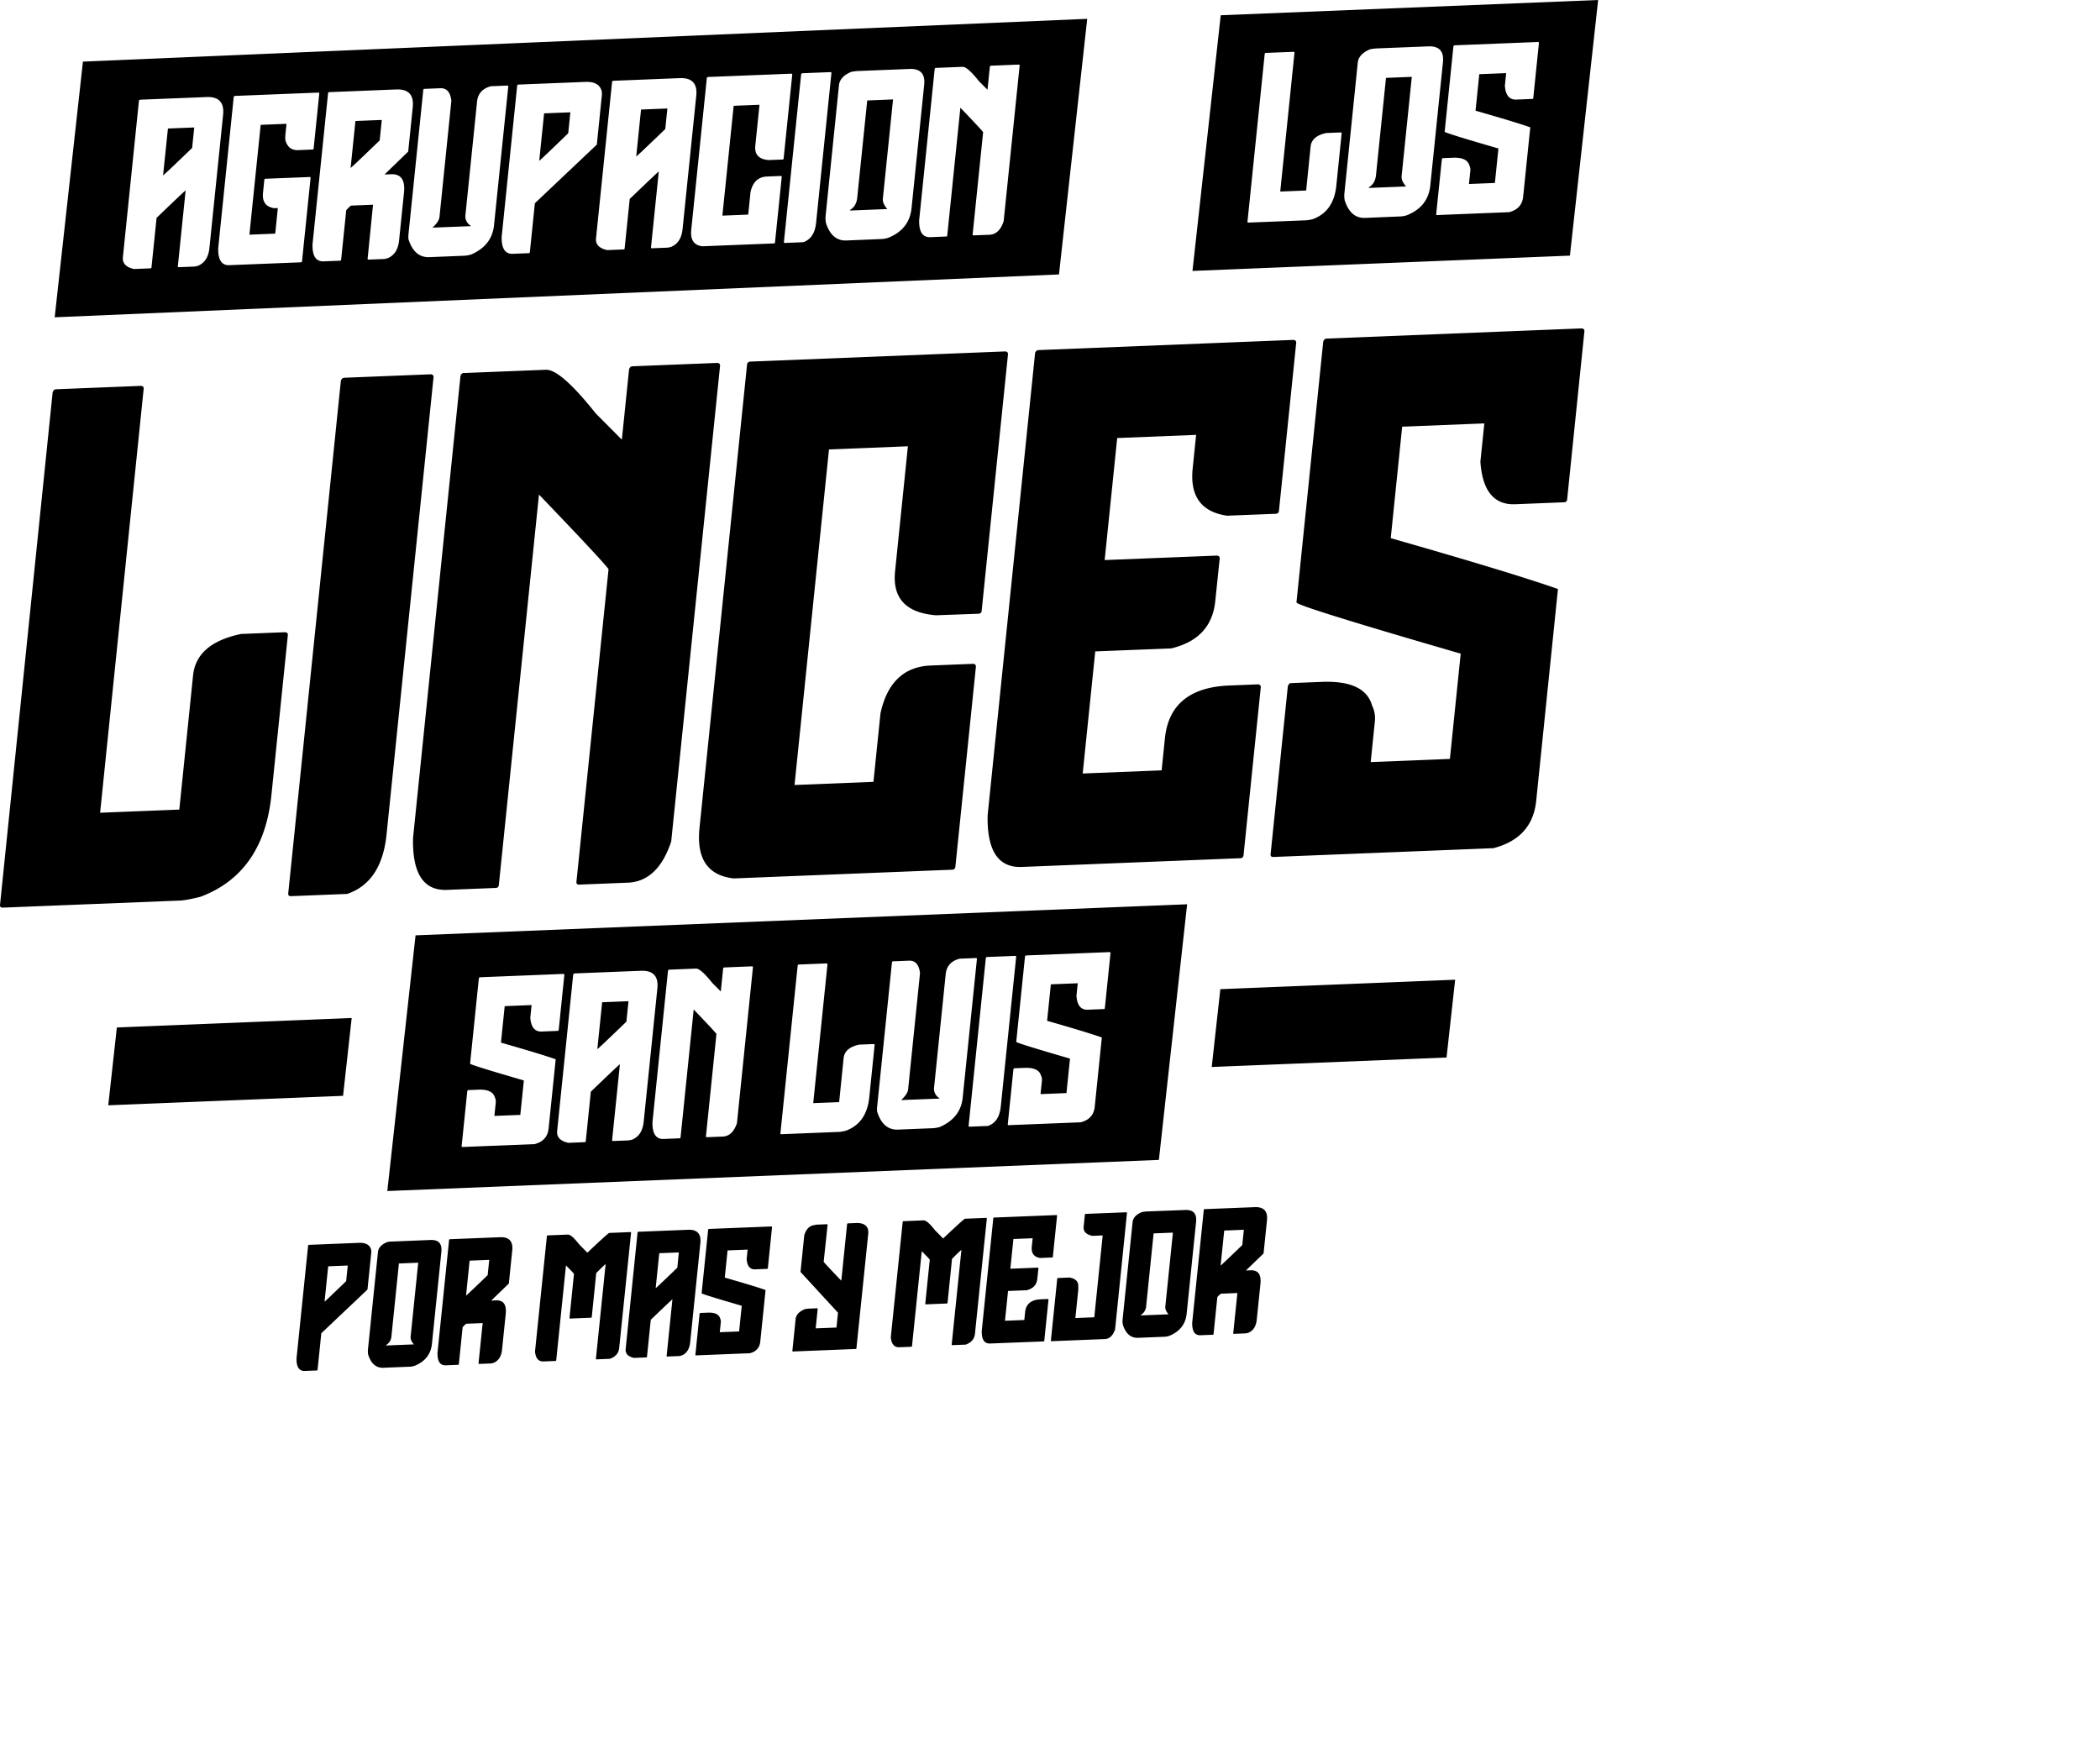 <svg id="Capa_1" data-name="Capa 1" xmlns="http://www.w3.org/2000/svg" viewBox="0 0 1413.055 1183.705"><defs><style>.cls-1{fill-rule:evenodd;}</style></defs><path class="cls-1" d="M500.64,770.35l158-6.36-5.8,52.36-158,6.37,5.79-52.37Zm-22.8-649.89,675.73-28.79-19,172L458.8,292.5l19-172Zm765.61-31.2L1497.37,79l-19,172L1224.4,261.3l19-172Zm30.26,25.35,18.74-.75c.44.06.62.28.58.64l-9.58,93.38,17.44-.7,3-29.57q.74-7.06,10.59-9.11l9.71-.39c.41.07.62.26.58.63L1321.18,204q-1.77,17.19-15.63,22.39a26.77,26.77,0,0,1-4.41.83L1262,228.78c-.43,0-.63-.2-.59-.63L1273,115.3q.19-.67.72-.69Zm73.9-3,35.46-1.41q11-.43,9.86,10.67l-8.51,82.94q-1.47,14.28-15.69,20a16.71,16.71,0,0,1-4.11.81l-24,1q-9.87.39-13.78-11.82a17.18,17.18,0,0,1-.22-4.7l9-87.93q.6-5.81,8.27-9a26.16,26.16,0,0,1,3.73-.52Zm7,19.79-6.73,65.48c-.38,3.77-2,6.52-4.86,8.21l0,.37,25.1-1q-3.29-3.74-3-6.91l6.86-66.84-17.38.69Zm46.09-21.91,56.24-2.24c.42.06.62.28.58.65l-3.8,37a.66.66,0,0,1-.72.67l-10.72.43c-4.67.19-7.24-2.94-7.67-9.38l.86-8.42-18.09.72-2.52,24.56q26.64,7.6,36.83,11.2l-4.79,46.65q-.84,8.21-9.42,10.43l-48.5,1.94c-.43,0-.63-.2-.58-.63l3.79-36.93c.13-.47.38-.72.72-.74l6.73-.27q9.59-.37,11.12,5.27a6.21,6.21,0,0,1,.62,3.3l-.94,9.1,17.45-.7,2.38-23.19q-36.27-10.51-36.18-11.28l5.9-57.41c.12-.45.37-.68.71-.7ZM516.21,146.09,561,144.3q12.4-.5,11.12,11.94l-9.21,89.67c-.63,6.18-3.27,10.16-7.86,12l-2.07.45-10.71.42c-.44,0-.64-.19-.6-.62l5.24-51q-.52.13-19.55,18.45l-3.42,33.28a.66.66,0,0,1-.72.67l-11.06.45c-5.4-1.21-7.9-3.89-7.47-8l10.79-105.14a.75.75,0,0,1,.73-.7ZM535,165.46,531.73,197q.53-.11,19.55-18.45l1.42-13.78-17.73.7Zm45.08-21.92,56.18-2.24c.41.06.61.28.58.64l-3.8,37a.67.67,0,0,1-.72.68l-9.7.39c-4.55.18-7.45-2.16-8.65-7a33.57,33.57,0,0,1,.1-3.7l.72-7-17.38.69-7.59,73.9,17.38-.69L608.94,219l-2.38.09c-5.7-.85-8.21-4.32-7.59-10.4l.9-8.72a.79.79,0,0,1,.77-.69l29.76-1.18c.41.06.62.26.58.62l-5.76,56.1a.68.68,0,0,1-.72.68l-48.19,1.92q-7.74.32-7.48-11.42l10.44-101.73a.83.83,0,0,1,.78-.7ZM643.48,141l45.16-1.81c8.25-.33,11.94,3.67,11.09,12L696.67,181,680.75,196.4l4.34-.17q10.06-.4,8.75,12.32l-3.31,32.26c-.64,6.18-3.25,10.16-7.87,12l-2,.45-10.72.43c-.42,0-.62-.2-.58-.63L673,216.75l-14.7.59c-.3,0-1.42,1-3.33,3.12l-3.42,33.28a.68.68,0,0,1-.72.68l-11.06.44c-5.16.2-7.67-3.59-7.49-11.42L642.76,141.7c.12-.45.37-.68.72-.69Zm17.69,19.35L657.92,192q.54-.18,19.56-18.51l1.42-13.78-17.73.7Zm46.4-21.55,10.73-.43c4.28-.17,6.74,2.64,7.42,8.4l-8,78.2q-.35,3.21-4.73,7.2l25.77-1,0-.29a7.3,7.3,0,0,1-3.58-7.25L743,147.39c.55-5.41,3.68-8.88,9.35-10.37l11.07-.44c.44.06.62.28.59.63l-9.59,93.31q-1.4,13.64-15.35,19.72a20,20,0,0,1-4.76.84l-23.4.94q-10.17.4-14.08-12.17a17,17,0,0,1,0-3l10-97.39c.12-.43.37-.67.71-.68Zm63.22-2.89,45.1-1.8c6.2-.25,9.86,1.86,11,6.28l.16,2L823.6,176.3l-41.69,39.46-3.38,32.91a.71.71,0,0,1-.78.68l-10.7.43q-7.74.3-7.49-11.42L770,136.62a.83.83,0,0,1,.78-.7Zm17.32,19.37-3.27,31.9q.55-.15,19.5-18.51l1.44-14.09-17.67.7Zm46.47-21.92,44.8-1.79c8.26-.33,12,3.67,11.11,11.95l-9.21,89.66c-.63,6.18-3.27,10.16-7.86,12l-2.07.45-10.7.43c-.45,0-.65-.2-.61-.63l5.24-51q-.53.15-19.55,18.45l-3.42,33.28a.66.66,0,0,1-.71.68l-11.07.44q-8.1-1.81-7.47-8l10.8-105.14a.74.74,0,0,1,.72-.7Zm18.76,19.38-3.24,31.52q.52-.11,19.55-18.44L871.07,152l-17.73.71Zm45-21.93,56.17-2.24c.42.07.62.28.58.65l-5.8,56.44a.67.67,0,0,1-.71.68l-9.35.37q-9.91-.78-9-9.69l2.82-27.53-17.38.7-7.59,73.9,17.39-.7L927,208.29q2.22-10.17,11.09-10.51l9.34-.38a.6.6,0,0,1,.58.71l-4.52,44a.68.68,0,0,1-.72.68l-48.13,1.92c-5.69-.65-8.21-4.32-7.51-11.07l10.48-102.09a.74.74,0,0,1,.72-.7Zm63.42-2.53,19.11-.76c.42.06.61.28.58.65L971.14,228.89q-1.08,10.53-8.68,13.08l-12.4.5c-.42,0-.62-.2-.58-.63L961.07,129c.13-.45.37-.68.72-.7Zm36.78-1.47,35.46-1.41c7.33-.3,10.62,3.27,9.86,10.67L1035.37,219q-1.45,14.3-15.68,20a16.71,16.71,0,0,1-4.11.81l-24.05,1q-9.85.39-13.77-11.82a17.2,17.2,0,0,1-.23-4.7l9-87.93q.6-5.81,8.27-9a26.26,26.26,0,0,1,3.74-.52Zm7,19.79-6.73,65.48c-.39,3.77-2,6.52-4.87,8.21l0,.37,25.11-1c-2.2-2.49-3.17-4.79-3-6.91l6.87-66.85-17.38.7Zm46.09-21.91,18.1-.72c2.13-.08,5.81,3.12,11,9.64l5.74,5.76,1.59-15.46c.13-.45.37-.69.72-.7l18.74-.75c.44.07.62.28.58.65l-10.76,104.77c-1.94,5.87-5.14,8.9-9.56,9.08l-10.73.42c-.42,0-.63-.19-.58-.62l7.06-68.82q-.42-.93-15.31-16.47l-8.83,86a.67.67,0,0,1-.72.68l-10.7.43q-7.74.3-7.48-11.42l10.44-101.74c.13-.45.38-.68.72-.7Zm-592,216.24,57.26-2.29c1.34.19,1.89.85,1.78,2L489.36,625.87l53.29-2.13,9.27-90.33q2.22-21.58,32.33-27.84l29.66-1.18c1.28.19,1.89.79,1.78,1.91L604.63,614q-5.39,52.51-47.74,68.42c-6.34,1.55-10.81,2.41-13.48,2.52L423.8,689.72c-1.3,0-1.92-.61-1.78-1.92l35.4-344.73c.38-1.38,1.14-2.09,2.19-2.13Zm193.94-7.75,58.37-2.33c1.28.2,1.89.85,1.78,2L682.1,640.5q-3.3,32.14-26.53,40L617.73,682c-1.3,0-1.92-.6-1.78-1.91l35.4-344.74c.39-1.38,1.14-2.09,2.2-2.13ZM734.07,330l55.27-2.2c6.52-.26,17.75,9.52,33.56,29.43l17.53,17.6,4.85-47.22c.39-1.38,1.14-2.09,2.19-2.14l57.27-2.28c1.33.19,1.89.85,1.77,2L873.64,645.2c-5.91,17.92-15.7,27.18-29.22,27.72l-32.76,1.31c-1.3,0-1.91-.61-1.78-1.92l21.59-210.24q-1.29-2.83-46.8-50.3l-27,262.63a2.07,2.07,0,0,1-2.19,2.07l-32.7,1.3q-23.64.94-22.86-34.88l31.91-310.78c.39-1.38,1.14-2.09,2.2-2.14Zm192.81-7.7,171.6-6.85c1.28.2,1.89.85,1.77,2l-17.7,172.43a2.07,2.07,0,0,1-2.19,2.08L1051.82,493q-30.33-2.43-27.54-29.61l8.63-84.1-53.1,2.12L956.63,607.2l53.1-2.12,4.74-46.16q6.81-31.06,33.89-32.12l28.53-1.14a1.81,1.81,0,0,1,1.76,2.16l-13.79,134.31a2.09,2.09,0,0,1-2.19,2.07l-147,5.87c-17.41-2-25.09-13.2-23-33.82l32-311.84a2.26,2.26,0,0,1,2.19-2.14Zm193.93-7.74,171.6-6.86c1.28.2,1.89.86,1.78,2l-11.6,112.94a2.05,2.05,0,0,1-2.19,2.07L1247.65,426q-26-3.8-23.12-31.77l2.32-22.61-53.11,2.12-8.43,82.1,75.63-3c1.27.2,1.88.85,1.78,1.91l-3,28.84q-2.58,25.23-29.63,31.71l-51.12,2-8.44,82.17,53.11-2.12,2.21-21.56q3.48-33.91,43.25-35.53l19.48-.78a1.78,1.78,0,0,1,1.76,2.1l-11.58,112.81a2.09,2.09,0,0,1-2.19,2.07l-147,5.88q-23.82.95-23-34.88l31.91-310.78a2.52,2.52,0,0,1,2.38-2.14Zm193.75-7.74,171.78-6.86c1.28.19,1.89.85,1.78,2l-11.6,112.94a2.05,2.05,0,0,1-2.19,2.07l-32.76,1.31c-14.26.57-22.12-9-23.44-28.65l2.65-25.73-55.28,2.21-7.7,75q81.39,23.26,112.52,34.22l-14.64,142.52q-2.57,25.05-28.78,31.86l-148.15,5.92c-1.31,0-1.92-.61-1.78-1.91l11.58-112.82c.4-1.44,1.16-2.22,2.21-2.26l20.54-.82q29.31-1.17,34,16.08a19.07,19.07,0,0,1,1.87,10.1l-2.85,27.78,53.29-2.13,7.27-70.83q-110.79-32.14-110.51-34.48l18-175.36c.39-1.38,1.15-2.09,2.2-2.13ZM629.92,916.62l33.61-1.35c4.62-.18,7.35,1.39,8.22,4.68l.12,1.47-2.6,25.28L638.2,976.11l-2.51,24.52a.53.53,0,0,1-.58.51l-8,.32c-3.84.15-5.71-2.68-5.58-8.51l7.79-75.81a.6.6,0,0,1,.58-.52Zm12.91,14.43-2.44,23.77q.42-.11,14.53-13.79l1.08-10.5-13.17.52Zm42.39-16.64,26.42-1.06c5.46-.22,7.92,2.44,7.35,8l-6.34,61.8Q711.56,993.75,701,998a12.37,12.37,0,0,1-3.07.6l-17.91.72q-7.37.3-10.27-8.81a12.7,12.7,0,0,1-.16-3.5l6.73-65.53c.29-2.88,2.34-5.11,6.16-6.72a18,18,0,0,1,2.78-.38Zm5.19,14.74-5,48.8a7.54,7.54,0,0,1-3.63,6.12l0,.27,18.71-.75q-2.44-2.77-2.2-5.14l5.12-49.82-13,.52Zm34.35-16.32,33.66-1.35q9.21-.36,8.26,8.9l-2.28,22.27-11.86,11.46,3.24-.13q7.49-.3,6.51,9.18l-2.47,24c-.47,4.61-2.42,7.57-5.86,8.92l-1.52.34-8,.31c-.32,0-.47-.14-.44-.46l2.78-27-11,.44c-.23,0-1.06.79-2.48,2.33l-2.55,24.8a.51.51,0,0,1-.53.5l-8.25.33q-5.78.23-5.58-8.51l7.79-75.81c.09-.34.27-.51.53-.52ZM738,927.25l-2.42,23.54q.39-.12,14.57-13.79l1.06-10.28-13.21.53Zm52.6-17,13.48-.54q2.43-.09,7.51,6.45l5.63,5.75c9.34-8.84,14.24-13.29,14.75-13.31l14.23-.57c.32,0,.46.21.43.48l-8,77.59q-.52,5.09-6.22,7.21l-9,.36c-.31,0-.46-.15-.43-.47l6.53-63.58q-.36,0-6.32,6l-3,29.51a.53.53,0,0,1-.58.52l-13.92.56c-.35,0-.52-.15-.48-.48l3-29.51q0-.36-5.38-5.76l-6.55,63.79a.49.49,0,0,1-.53.5l-8,.32q-5.1.21-5.75-6.73l8-77.59c.1-.34.28-.51.54-.52Zm61-2.44,33.39-1.33c6.16-.25,8.91,2.73,8.28,8.9l-6.86,66.82q-.72,6.9-5.86,8.92l-1.54.33-8,.32c-.33,0-.48-.15-.45-.47l3.9-38q-.39.1-14.57,13.75l-2.54,24.8a.51.51,0,0,1-.54.51l-8.25.33q-6-1.35-5.56-6l8-78.35c.07-.33.25-.51.54-.52Zm14,14.44-2.41,23.5q.39-.09,14.57-13.75l1-10.28-13.21.53Zm33.56-16.34,41.9-1.67c.31,0,.47.21.43.48l-2.82,27.55a.51.51,0,0,1-.54.51l-8,.32c-3.48.14-5.4-2.19-5.72-7l.65-6.28-13.49.54-1.88,18.3q19.86,5.67,27.45,8.34l-3.57,34.77c-.42,4.07-2.76,6.67-7,7.77L890.35,991c-.32,0-.47-.15-.43-.47L892.74,963c.1-.35.29-.54.54-.55l5-.2c4.77-.19,7.52,1.12,8.29,3.92a4.61,4.61,0,0,1,.46,2.46l-.7,6.78,13-.52,1.78-17.28q-27-7.83-27-8.41l4.39-42.77c.1-.34.28-.52.54-.53Zm73.78-2.94,5.49-.22c.32,0,.46.21.43.48L976.24,928q.06.4,11.86,12.73l3.9-38.05c.1-.33.28-.51.55-.52l5.5-.22c4.31-.17,7,1.22,8,4.16a14,14,0,0,1,.23,2.52l-8,77.56a.52.52,0,0,1-.55.51l-42.12,1.68c-.32,0-.46-.15-.43-.47l2.18-21.29c.3-2.87,2.35-5.12,6.16-6.71a20.5,20.5,0,0,1,2.74-.38l5.5-.22c.32.05.47.23.44.51l-1.34,13,14-.55,1-10-25.21-27.41,2.54-24.76c1.41-4.37,3.8-6.63,7.14-6.76,0-.18.88-.31,2.52-.37Zm57.05-2.28,13.48-.54q2.43-.09,7.51,6.45l5.63,5.75c9.34-8.84,14.24-13.29,14.76-13.31l14.22-.57c.33.05.46.21.43.48l-8,77.59q-.51,5.09-6.21,7.21l-9,.36c-.31,0-.46-.15-.43-.47l6.53-63.58q-.36,0-6.32,6l-3,29.51a.53.53,0,0,1-.58.52l-13.92.56q-.52,0-.48-.48l3-29.51c0-.25-1.77-2.16-5.37-5.77l-6.56,63.8a.49.49,0,0,1-.53.5l-8,.32q-5.1.21-5.75-6.73l8-77.59c.1-.34.28-.51.54-.52Zm61-2.44,41.86-1.67c.31.05.46.21.43.48l-2.83,27.55a.5.5,0,0,1-.53.51l-8,.32q-6.35-.93-5.63-7.75l.56-5.52-12.95.52-2.06,20,18.45-.74c.31.05.46.21.44.47l-.73,7q-.63,6.15-7.23,7.74l-12.47.49-2.06,20.05,13-.52.54-5.26c.56-5.51,4.09-8.41,10.55-8.67l4.75-.19a.44.44,0,0,1,.43.52l-2.83,27.52a.5.5,0,0,1-.53.5L1088.22,983q-5.81.24-5.62-8.5l7.78-75.82a.63.63,0,0,1,.59-.52Zm61.5-2.46,27.39-1.09c.33.05.46.21.44.48l-8,78.35c-1.48,4.19-3.77,6.36-6.85,6.48l-35.91,1.44c-.32,0-.46-.15-.43-.47l4.26-41.55c.1-.32.28-.49.54-.5l7.76-.31c4.22.78,6.16,2.85,5.81,6.24.13,0,.13.86,0,2.49l-1.9,18.52,12.72-.51,5.66-55.07-7,.28c-4.2-.94-6.15-3-5.81-6.25l.82-8a.56.56,0,0,1,.55-.53Zm40.56-1.62,26.42-1c5.47-.22,7.92,2.44,7.35,7.95l-6.34,61.81q-1.1,10.63-11.69,14.91a11.93,11.93,0,0,1-3.06.61l-17.92.72q-7.36.28-10.26-8.81a12,12,0,0,1-.17-3.5l6.72-65.53c.3-2.89,2.35-5.12,6.17-6.72a19.66,19.66,0,0,1,2.78-.39Zm5.19,14.75-5,48.79a7.55,7.55,0,0,1-3.63,6.13l0,.27,18.7-.75q-2.44-2.77-2.2-5.15l5.12-49.81-13,.52Zm34.35-16.33,33.66-1.34q9.21-.36,8.27,8.9l-2.29,22.26-11.86,11.46,3.23-.12q7.5-.3,6.52,9.18l-2.47,24q-.7,6.9-5.85,8.92l-1.53.33-8,.32c-.32,0-.47-.15-.44-.46l2.78-27-11,.44a10.67,10.67,0,0,0-2.48,2.32l-2.55,24.8a.51.51,0,0,1-.53.51l-8.25.33c-3.84.15-5.71-2.68-5.58-8.51l7.79-75.81c.09-.34.28-.52.53-.53ZM1245.76,907l-2.42,23.54q.4-.13,14.57-13.79l1.06-10.28-13.21.53ZM701.66,708.36l519.14-20.9-19,172L682.62,880.4l19-172Zm43.27,28.21,56.23-2.25c.42.07.62.28.58.65l-3.79,37a.68.68,0,0,1-.72.68l-10.72.43c-4.67.18-7.24-2.94-7.68-9.38l.87-8.43-18.1.73-2.52,24.55q26.65,7.62,36.84,11.2l-4.79,46.66q-.86,8.19-9.43,10.43l-48.49,1.93c-.43,0-.63-.2-.59-.62l3.8-36.93c.12-.48.38-.73.72-.74l6.72-.27c6.4-.26,10.1,1.5,11.13,5.26a6.25,6.25,0,0,1,.61,3.31l-.93,9.09,17.44-.7L774.49,806q-36.27-10.53-36.18-11.29l5.9-57.4c.13-.45.37-.69.72-.7ZM808.41,734l44.8-1.79c8.27-.33,12,3.67,11.11,12l-9.2,89.66q-1,9.27-7.87,12l-2.07.45-10.7.43c-.44,0-.65-.2-.6-.63l5.24-51q-.54.15-19.56,18.45l-3.41,33.28a.67.67,0,0,1-.72.68l-11.06.44c-5.4-1.21-7.9-3.89-7.47-8l10.79-105.14a.75.75,0,0,1,.72-.7Zm18.76,19.38-3.23,31.52q.52-.1,19.55-18.44l1.41-13.79-17.73.71Zm45-21.92,18.1-.73c2.13-.08,5.8,3.12,11,9.64l5.74,5.76,1.58-15.46c.13-.45.38-.68.72-.7l18.75-.75c.44.07.62.28.58.65L917.89,834.67c-1.93,5.87-5.14,8.9-9.57,9.08l-10.72.43c-.43,0-.63-.2-.58-.63l7.06-68.82q-.42-.93-15.31-16.47l-8.83,86a.68.68,0,0,1-.72.68l-10.7.43q-7.74.3-7.48-11.42l10.44-101.74c.13-.45.38-.68.72-.69ZM959.47,728l18.74-.75c.44.06.62.28.58.65l-9.59,93.37,17.45-.69,3-29.57q.74-7.07,10.58-9.12l9.71-.38c.42.06.63.25.58.62l-3.61,35.26q-1.77,17.19-15.63,22.39a26.84,26.84,0,0,1-4.42.83l-39.15,1.56c-.43,0-.63-.19-.58-.62L958.74,728.7c.13-.45.38-.69.73-.7Zm63.44-2.17,10.72-.43c4.29-.17,6.75,2.64,7.43,8.4l-8,78.2c-.22,2.14-1.8,4.54-4.72,7.2l25.77-1,0-.29a7.3,7.3,0,0,1-3.58-7.25l7.82-76.22c.56-5.41,3.69-8.88,9.36-10.37l11.07-.44c.44.06.62.28.58.63l-9.58,93.31q-1.41,13.63-15.35,19.72a20,20,0,0,1-4.76.84l-23.4.94q-10.17.4-14.08-12.17a18.24,18.24,0,0,1,0-3l10-97.39c.13-.43.37-.67.72-.68Zm63.15-2.89,19.11-.76c.42.06.63.28.59.65l-10.35,100.71q-1.08,10.53-8.68,13.08l-12.39.5c-.42,0-.62-.2-.58-.63l11.59-112.85c.12-.45.37-.68.71-.7Zm26.37-1.05,56.23-2.25c.42.07.62.28.58.65l-3.8,37a.67.67,0,0,1-.71.68l-10.73.43c-4.67.19-7.24-2.94-7.67-9.38l.87-8.42-18.1.72-2.52,24.55q26.64,7.62,36.83,11.2l-4.79,46.66q-.84,8.19-9.42,10.43l-48.5,1.93c-.42,0-.62-.19-.58-.62l3.79-36.93c.13-.47.38-.73.72-.74l6.73-.27c6.39-.26,10.1,1.51,11.13,5.26a6.25,6.25,0,0,1,.61,3.31l-.94,9.09,17.45-.69,2.38-23.19q-36.27-10.53-36.18-11.29l5.9-57.4c.12-.45.37-.69.72-.7Zm130.72,22.69,158-6.36-5.8,52.36-158,6.36,5.79-52.36Z" transform="translate(-422 -79)"/></svg>